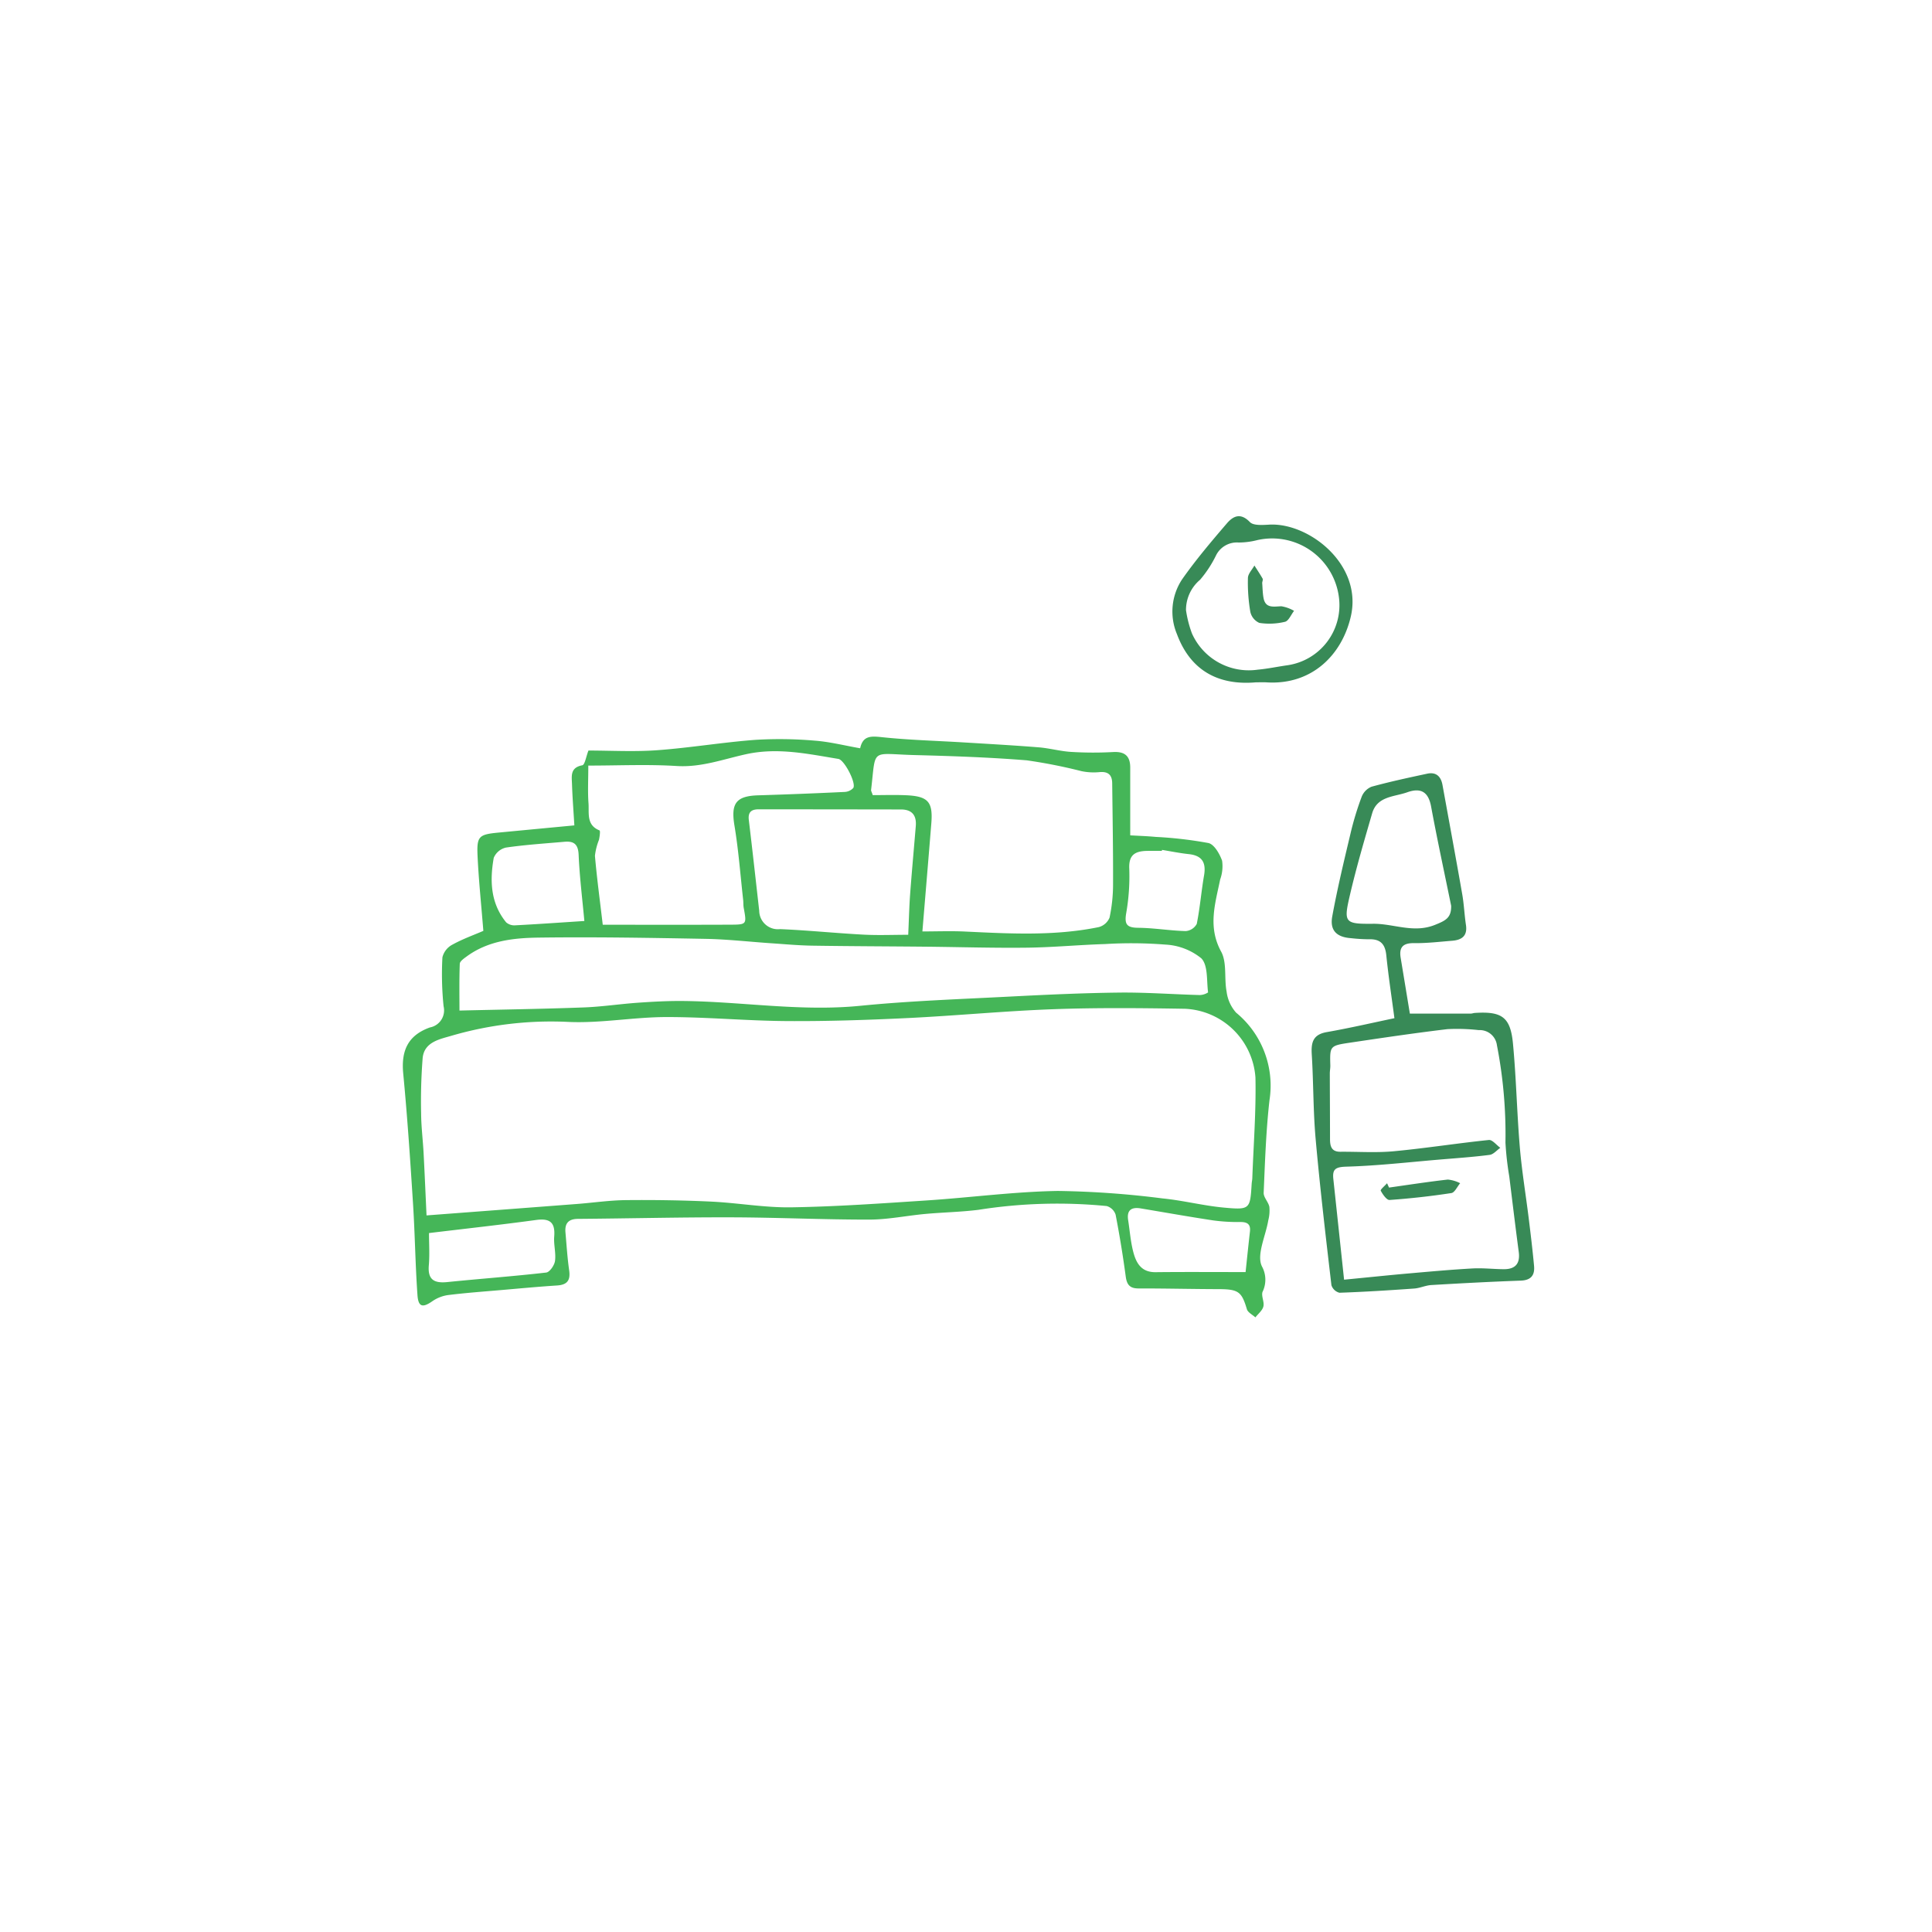 <svg xmlns="http://www.w3.org/2000/svg" viewBox="0 0 200 200"><defs><style>.a{fill:#45b658;}.b{fill:#388a57;}</style></defs><title>room</title><path class="a" d="M50.036,96.364c-.217-2.724-.482-5.239-.599-7.761-.095-2.051.135-2.221,2.196-2.417,2.571-.245,5.142-.489,7.824-.743-.093-1.57-.199-2.914-.243-4.261-.027-.821-.217-1.72,1.062-1.959.273-.051.394-.903.641-1.527,2.306,0,4.72.14,7.11-.034,3.389-.247,6.753-.815,10.141-1.071a41.731,41.731,0,0,1,6.176.081c1.54.113,3.06.503,4.699.789.282-1.301,1.095-1.272,2.223-1.152,2.816.301,5.657.372,8.488.545,2.594.159,5.189.302,7.779.51,1.121.09,2.226.405,3.347.473a37.246,37.246,0,0,0,4.351.014c1.231-.07,1.77.434,1.77,1.614-.001,2.253-0,4.506-0,7.01.824.049,1.741.077,2.652.162a41.666,41.666,0,0,1,5.445.634c.598.137,1.161,1.12,1.414,1.831a4.037,4.037,0,0,1-.2,1.938c-.507,2.491-1.305,4.892.098,7.467.623,1.144.302,2.769.568,4.145a4.007,4.007,0,0,0,.983,2.177,9.776,9.776,0,0,1,3.456,9.065c-.361,3.177-.464,6.384-.602,9.582-.02.474.489.949.589,1.455a4.071,4.071,0,0,1-.11,1.391c-.271,1.631-1.25,3.604-.65,4.791a2.864,2.864,0,0,1,.047,2.634c-.131.453.209,1.036.094,1.501-.104.418-.539.755-.827,1.128-.304-.28-.782-.509-.882-.849-.543-1.83-.877-2.073-2.987-2.077-2.741-.005-5.481-.077-8.222-.07-.908.002-1.218-.384-1.333-1.241q-.431-3.215-1.048-6.403a1.383,1.383,0,0,0-.919-.886,52.402,52.402,0,0,0-13.283.391c-1.822.227-3.668.259-5.498.426-1.927.177-3.848.581-5.773.585-4.771.008-9.543-.222-14.315-.234-5.289-.014-10.579.119-15.868.16-1.001.008-1.374.476-1.293,1.401.115,1.312.198,2.629.383,3.932.146,1.022-.194,1.493-1.243,1.561-1.931.125-3.858.307-5.785.474-1.828.158-3.66.29-5.48.515a3.801,3.801,0,0,0-1.65.637c-.997.698-1.457.619-1.545-.619-.223-3.148-.259-6.309-.46-9.459-.287-4.503-.586-9.006-1.016-13.497-.227-2.38.503-3.951,2.762-4.762a1.797,1.797,0,0,0,1.417-2.194,32.527,32.527,0,0,1-.121-5.068,2.036,2.036,0,0,1,1.03-1.308C47.887,97.206,49.041,96.794,50.036,96.364ZM44.154,125.819c5.399-.41,10.487-.793,15.575-1.184,1.687-.13,3.372-.382,5.06-.399,2.931-.029,5.867.014,8.795.151,2.784.131,5.564.638,8.34.595,4.667-.073,9.331-.407,13.992-.712,4.534-.297,9.057-.909,13.591-.984a95.266,95.266,0,0,1,10.85.775c2.113.208,4.194.749,6.307.946,2.741.255,2.748.172,2.909-2.465.011-.188.058-.374.065-.562.125-3.475.399-6.953.326-10.424a7.657,7.657,0,0,0-7.303-7.128c-4.531-.075-9.07-.12-13.597.044-5.053.183-10.094.676-15.146.919-4.156.2-8.32.337-12.48.31-4.156-.028-8.311-.423-12.466-.416-3.349.006-6.708.643-10.042.508a36.802,36.802,0,0,0-12.16,1.418c-1.201.36-2.86.628-3.018,2.332a57.292,57.292,0,0,0-.157,5.75c.01,1.361.184,2.72.256,4.081C43.964,121.52,44.054,123.667,44.154,125.819Zm3.41-21.207c4.486-.106,8.676-.168,12.862-.323,1.884-.07,3.76-.359,5.643-.49,1.558-.108,3.123-.193,4.683-.176,6.091.066,12.141,1.107,18.272.499,5.121-.508,10.276-.686,15.419-.952,3.803-.196,7.611-.375,11.418-.418,2.781-.031,5.565.181,8.349.255a1.669,1.669,0,0,0,.85-.273c-.161-1.214.008-2.796-.7-3.529a6.422,6.422,0,0,0-3.734-1.422,44.865,44.865,0,0,0-6.241-.054c-2.688.082-5.372.341-8.059.374-3.497.043-6.995-.068-10.493-.102-3.92-.038-7.841-.046-11.761-.107-1.411-.022-2.82-.154-4.23-.248-2.267-.153-4.532-.414-6.802-.456-5.764-.107-11.53-.206-17.293-.129-2.585.034-5.213.323-7.426,1.944-.286.21-.714.5-.724.766C47.531,101.485,47.564,103.203,47.564,104.612Zm47.922-8.19c1.518,0,2.971-.058,4.417.011,4.628.219,9.258.479,13.839-.459a1.675,1.675,0,0,0,1.117-.979,16.613,16.613,0,0,0,.364-3.47c.012-3.481-.049-6.963-.089-10.444-.01-.895-.448-1.247-1.369-1.146a6.2,6.2,0,0,1-1.807-.105,54.319,54.319,0,0,0-5.667-1.121c-3.853-.311-7.724-.444-11.59-.544-4.649-.12-4.002-.813-4.527,3.619-.01.083.054.174.174.528,1.065,0,2.224-.038,3.379.008,2.346.093,2.863.664,2.683,2.91C96.12,88.834,95.815,92.437,95.486,96.422Zm-33.089-.693c4.376,0,8.802.013,13.228-.007,1.682-.007,1.677-.041,1.366-1.731-.051-.276-.028-.564-.06-.844-.287-2.563-.478-5.142-.9-7.682-.38-2.285.144-3.064,2.46-3.134q4.454-.135,8.905-.348a1.3,1.3,0,0,0,.936-.413c.319-.512-.926-2.906-1.541-3.007-3.162-.52-6.283-1.205-9.553-.489-2.36.517-4.653,1.38-7.182,1.223-3.007-.188-6.034-.044-9.155-.044,0,1.493-.067,2.707.021,3.909.074,1.019-.241,2.249,1.138,2.801.101.04.017.646-.053.974a6.304,6.304,0,0,0-.419,1.656C61.785,90.87,62.092,93.136,62.397,95.729Zm31.622,1.038c.076-1.658.104-2.951.2-4.238.174-2.34.39-4.677.583-7.016.091-1.098-.383-1.715-1.531-1.717q-7.359-.012-14.718-.017c-.755-.001-1.136.273-1.035,1.111.378,3.128.721,6.26,1.076,9.39a1.935,1.935,0,0,0,2.161,1.902c2.878.122,5.748.418,8.625.571C90.925,96.835,92.479,96.768,94.018,96.768Zm-33.526-1.427c-.203-2.215-.491-4.531-.593-6.855-.048-1.093-.489-1.43-1.459-1.345-2.022.177-4.051.308-6.057.599a1.805,1.805,0,0,0-1.272,1.064c-.417,2.362-.336,4.696,1.287,6.68a1.296,1.296,0,0,0,.952.305C55.687,95.667,58.021,95.501,60.492,95.341Zm68.45,36.345c.14-1.312.286-2.753.451-4.192.086-.752-.257-.991-.978-.991a18.926,18.926,0,0,1-2.812-.164c-2.512-.379-5.013-.827-7.52-1.244-.968-.161-1.46.185-1.297,1.224.167,1.067.246,2.155.508,3.198.294,1.172.806,2.196,2.329,2.179C122.668,131.662,125.714,131.685,128.942,131.685Zm-84.532-4.04c0,1.106.076,2.231-.019,3.34-.127,1.492.551,1.873,1.916,1.734,3.411-.347,6.832-.593,10.237-.986.36-.041.849-.754.91-1.204.111-.821-.15-1.686-.083-2.519.116-1.435-.414-1.917-1.861-1.72C51.834,126.791,48.144,127.197,44.41,127.646ZM120.292,87.981l-.018.102c-.518,0-1.036-.01-1.554.002-1.186.028-1.884.389-1.819,1.823a22.217,22.217,0,0,1-.319,4.636c-.194,1.159.076,1.489,1.249,1.501,1.64.016,3.277.298,4.919.341a1.433,1.433,0,0,0,1.138-.745c.334-1.653.466-3.345.754-5.009.231-1.331-.188-2.068-1.589-2.215C122.128,88.319,121.212,88.129,120.292,87.981Z"/><path class="b" d="M144.35,105.403c-.295-2.233-.623-4.369-.841-6.517-.118-1.165-.624-1.696-1.807-1.652a17.468,17.468,0,0,1-1.843-.114c-1.473-.102-2.211-.789-1.946-2.246.528-2.899,1.222-5.769,1.903-8.638a30.996,30.996,0,0,1,1.142-3.75,1.854,1.854,0,0,1,1.022-1.045c1.901-.521,3.833-.936,5.762-1.349.922-.197,1.424.279,1.585,1.168.683,3.77,1.383,7.537,2.043,11.311.184,1.052.226,2.129.385,3.186.17,1.132-.433,1.55-1.426,1.629-1.311.104-2.625.265-3.936.246-1.155-.017-1.578.424-1.396,1.522.323,1.951.643,3.903.952,5.777,2.28,0,4.291.001,6.303-.003.14-0.0.279-.059.42-.068,2.805-.183,3.69.423,3.951,3.181.337,3.558.407,7.141.707,10.703.208,2.471.62,4.925.924,7.388.202,1.635.399,3.272.551,4.912.088.948-.3,1.487-1.372,1.526-3.09.112-6.178.276-9.264.458-.597.035-1.178.32-1.775.362-2.576.183-5.154.346-7.734.435a1.179,1.179,0,0,1-.832-.784c-.588-5.039-1.182-10.08-1.633-15.133-.259-2.902-.221-5.829-.401-8.739-.077-1.24.108-2.072,1.55-2.326C139.749,106.421,142.131,105.867,144.35,105.403Zm-5.211,27.07c2.561-.249,4.61-.464,6.661-.645,2.204-.194,4.409-.395,6.618-.518,1.074-.06,2.157.067,3.236.077,1.196.011,1.728-.562,1.567-1.783-.346-2.611-.661-5.225-.984-7.839a30.953,30.953,0,0,1-.393-3.492,48.289,48.289,0,0,0-.884-10.08,1.792,1.792,0,0,0-1.883-1.556,19.824,19.824,0,0,0-3.242-.101c-3.365.402-6.719.9-10.071,1.399-2.11.315-2.102.346-2.05,2.356.007.282-.053.565-.052.847.004,2.26.02,4.519.021,6.778 0.0.741.151,1.321,1.074,1.314,1.844-.015,3.7.119,5.528-.053,3.287-.308,6.554-.827,9.84-1.166.363-.037.788.525,1.185.81-.365.254-.707.68-1.099.731-1.688.22-3.39.336-5.087.478-3.245.272-6.488.648-9.739.742-1.125.033-1.468.246-1.359,1.276C138.385,125.399,138.742,128.749,139.139,132.473Zm11.085-38.705c-.699-3.424-1.443-6.841-2.077-10.277-.285-1.545-1.087-1.967-2.473-1.473-1.353.482-3.11.391-3.63,2.18-.81,2.789-1.629,5.58-2.289,8.406-.677,2.898-.593,3.057,2.386,3.025,2.129-.022,4.192,1.009,6.408.113C149.617,95.311,150.25,95.036,150.224,93.768Z"/><path class="b" d="M130.008,70.635c-3.961.345-6.797-1.286-8.173-4.995a6.036,6.036,0,0,1,.543-5.677c1.417-2.016,3.019-3.908,4.627-5.782.641-.747,1.409-1.147,2.383-.136.37.385,1.339.299,2.026.264,4.096-.209,9.666,4.137,8.422,9.511-.929,4.016-4.065,7.102-8.694,6.819C130.765,70.615,130.386,70.635,130.008,70.635Zm-7.234-7.475a11.679,11.679,0,0,0,.617,2.415,6.44,6.44,0,0,0,6.803,3.749c1.033-.091,2.054-.313,3.083-.457a6.285,6.285,0,0,0,5.339-6.943,6.967,6.967,0,0,0-8.441-6.017,7.885,7.885,0,0,1-1.965.254,2.405,2.405,0,0,0-2.317,1.313,11.895,11.895,0,0,1-1.66,2.542A4.081,4.081,0,0,0,122.774,63.16Z"/><path class="b" d="M143.792,122.937c2.028-.285,4.053-.601,6.088-.829a3.549,3.549,0,0,1,1.274.378c-.301.354-.562.967-.909,1.02-2.12.325-4.257.564-6.397.714-.296.021-.708-.571-.914-.96-.059-.111.421-.506.654-.771Z"/><path class="b" d="M130.661,60.336c.04.494.044,1.015.13,1.521.194,1.15,1.032.93,1.858.904a3.854,3.854,0,0,1,1.312.474c-.311.396-.56,1.043-.944,1.135a6.858,6.858,0,0,1-2.652.112,1.635,1.635,0,0,1-.934-1.153,18.098,18.098,0,0,1-.246-3.498c.01-.434.436-.86.672-1.289.286.451.586.895.849,1.359C130.76,60.001,130.681,60.176,130.661,60.336Z"/></svg>